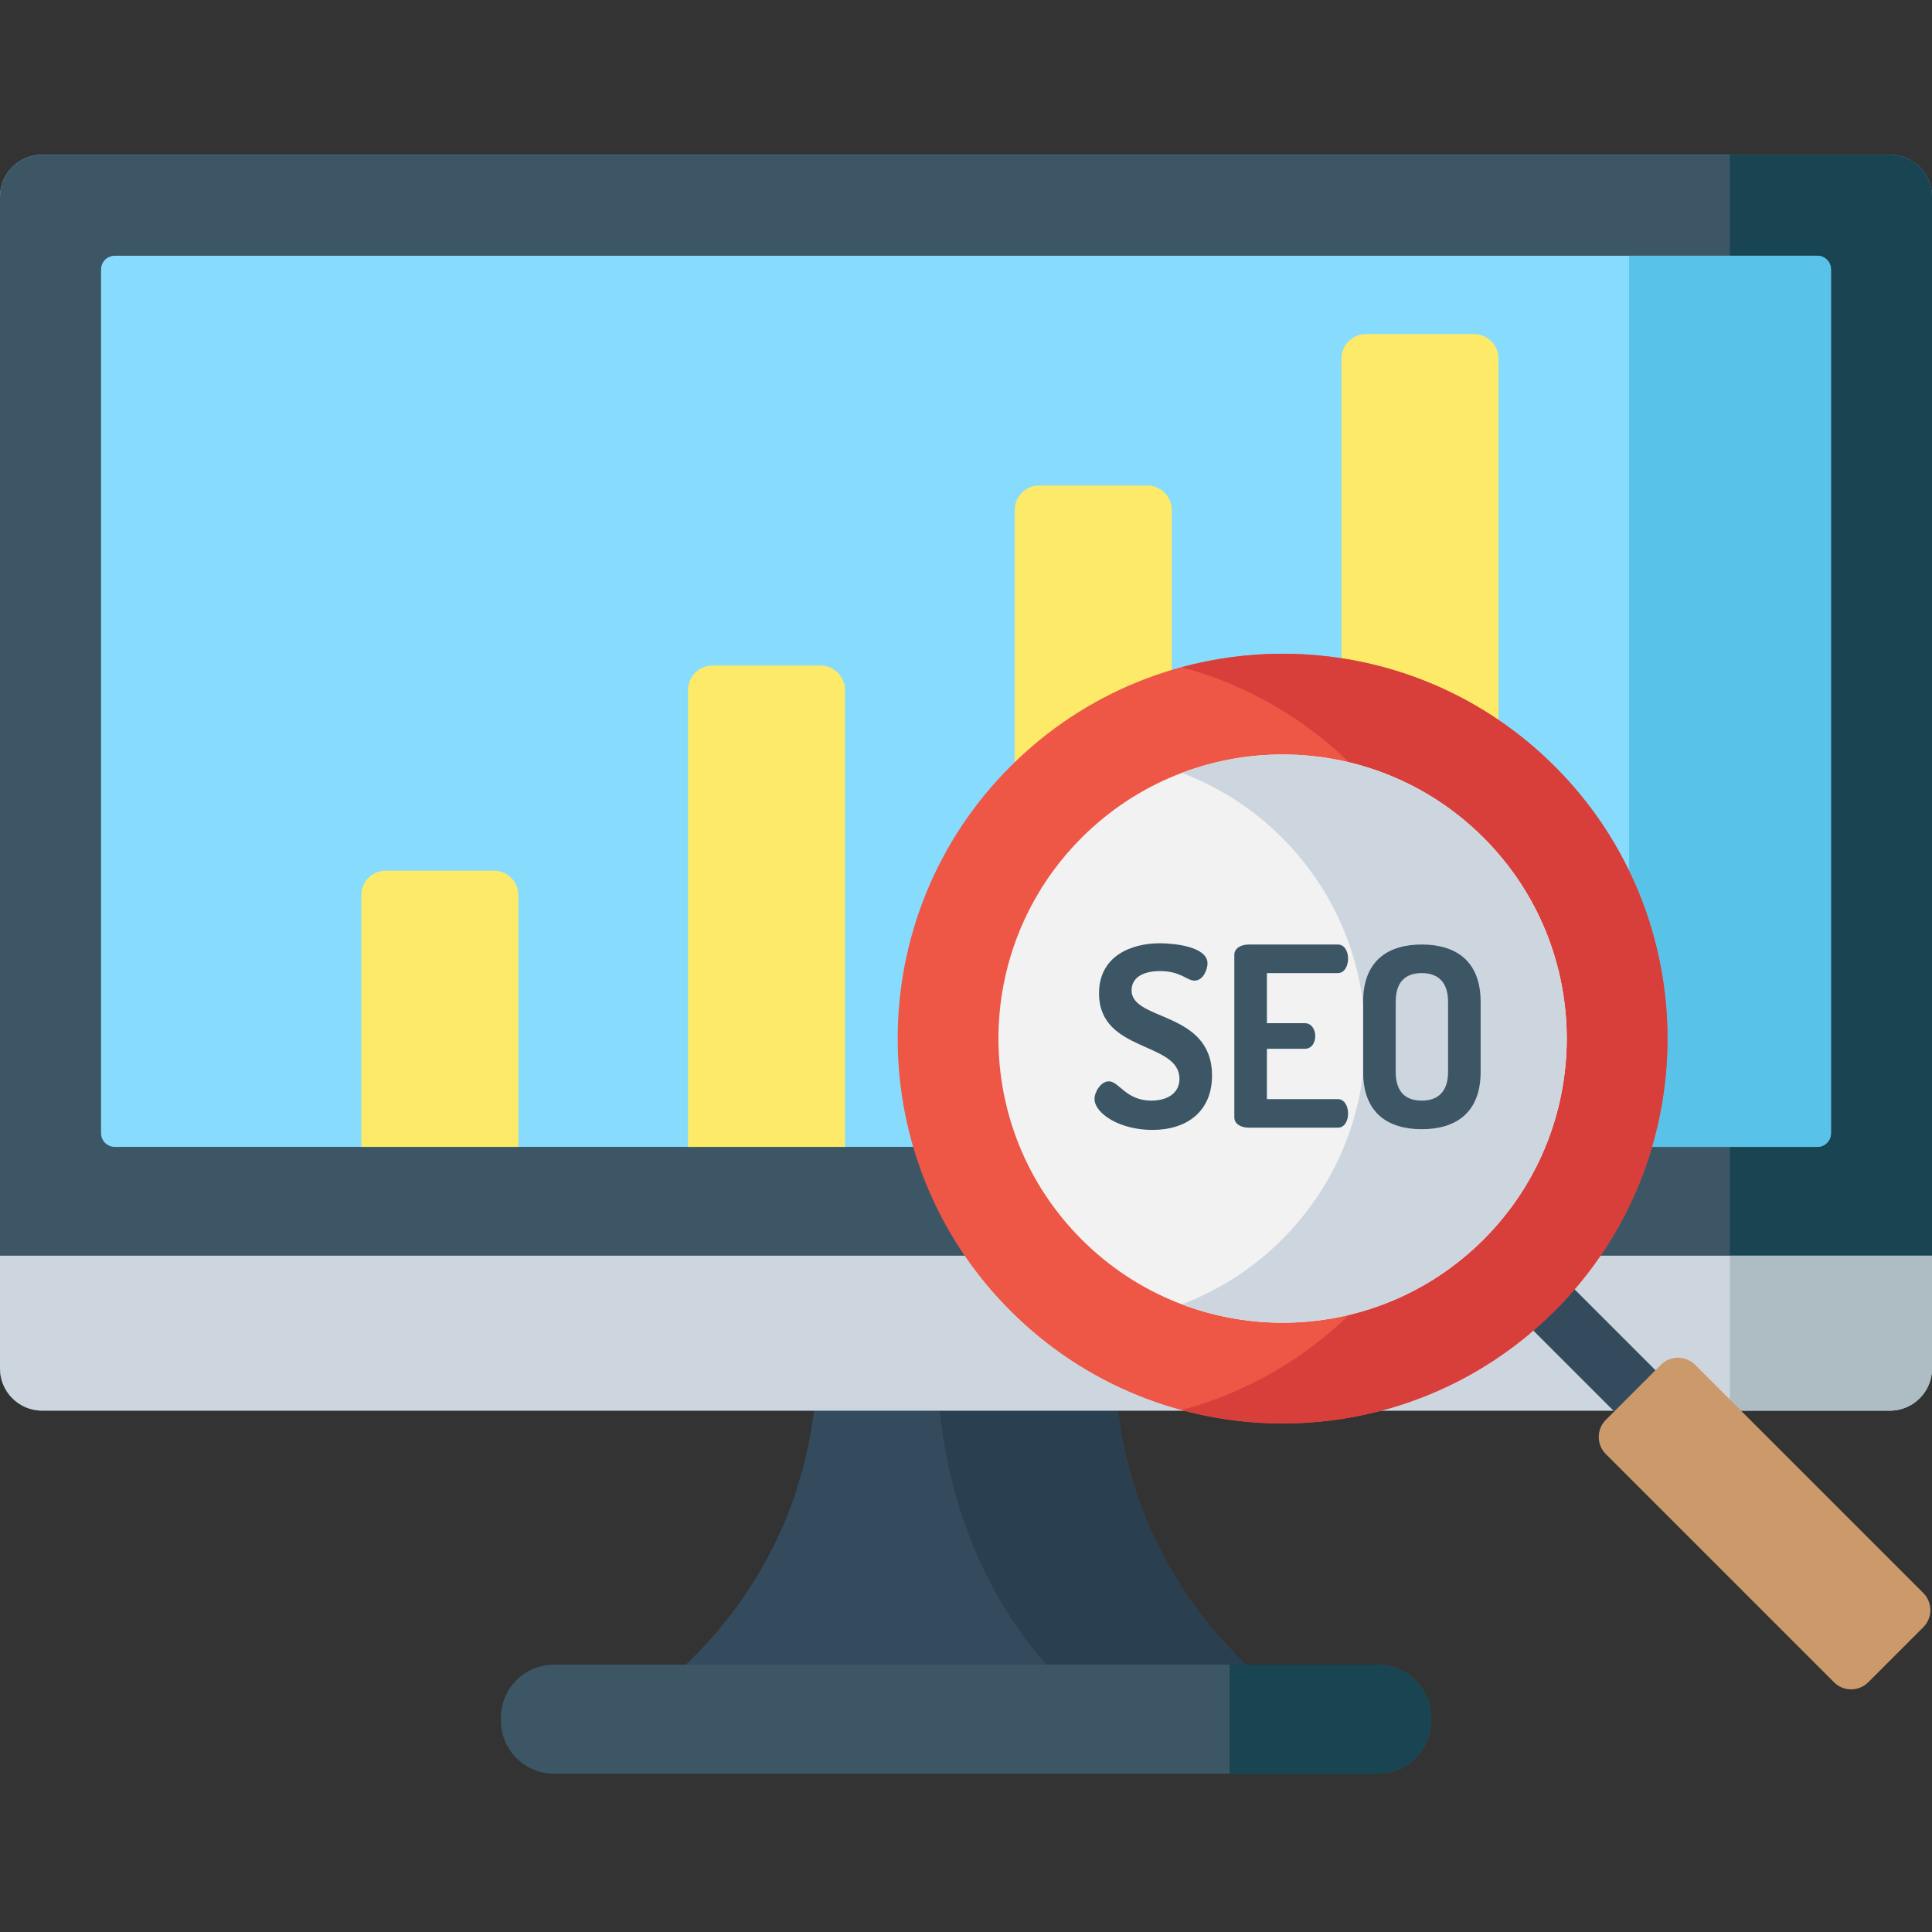 <svg xmlns="http://www.w3.org/2000/svg" height="512pt" version="1.1" viewBox="0 -41 512 512" width="512pt">
<rect x="0" y="-41" width="512" height="512" fill="#333333" stroke="none"/>
<g id="surface1">
<path d="M 295.387 317.898 L 216.609 317.898 C 216.609 385.879 162.848 414.598 162.848 414.598 L 349.152 414.598 C 349.152 414.598 295.387 385.879 295.387 317.898 Z M 295.387 317.898 " style=" stroke:none;fill-rule:nonzero;fill:rgb(20.392%,29.02%,36.471%);fill-opacity:1;" />
<path d="M 295.387 317.898 L 248.305 317.898 C 248.305 385.879 292.953 414.598 292.953 414.598 L 349.152 414.598 C 349.152 414.598 295.387 385.879 295.387 317.898 Z M 295.387 317.898 " style=" stroke:none;fill-rule:nonzero;fill:rgb(16.471%,24.706%,30.98%);fill-opacity:1;" />
<path d="M 500.828 332.832 L 11.172 332.832 C 5 332.832 0 327.832 0 321.66 L 0 11.172 C 0 5.004 5 0 11.172 0 L 500.828 0 C 506.996 0 512 5 512 11.172 L 512 321.66 C 512 327.832 507 332.832 500.828 332.832 Z M 500.828 332.832 " style=" stroke:none;fill-rule:nonzero;fill:rgb(52.941%,85.882%,99.216%);fill-opacity:1;" />
<path d="M 365.168 429.047 L 146.832 429.047 C 139.055 429.047 132.746 422.738 132.746 414.961 L 132.746 414.23 C 132.746 406.453 139.055 400.145 146.832 400.145 L 365.168 400.145 C 372.945 400.145 379.254 406.453 379.254 414.23 L 379.254 414.961 C 379.254 422.738 372.945 429.047 365.168 429.047 Z M 365.168 429.047 " style=" stroke:none;fill-rule:nonzero;fill:rgb(23.529%,33.725%,40%);fill-opacity:1;" />
<path d="M 365.168 400.145 L 325.844 400.145 L 325.844 429.047 L 365.168 429.047 C 372.945 429.047 379.254 422.738 379.254 414.961 L 379.254 414.23 C 379.254 406.449 372.945 400.145 365.168 400.145 Z M 365.168 400.145 " style=" stroke:none;fill-rule:nonzero;fill:rgb(9.804%,26.667%,31.765%);fill-opacity:1;" />
<path d="M 0 321.66 C 0 327.832 5 332.832 11.172 332.832 L 500.828 332.832 C 506.996 332.832 512 327.832 512 321.66 L 512 291.777 L 0 291.777 Z M 0 321.66 " style=" stroke:none;fill-rule:nonzero;fill:rgb(23.529%,33.725%,40%);fill-opacity:1;" />
<path d="M 500.828 332.832 L 11.172 332.832 C 5 332.832 0 327.832 0 321.66 L 0 11.172 C 0 5.004 5 0 11.172 0 L 500.828 0 C 506.996 0 512 5 512 11.172 L 512 321.66 C 512 327.832 507 332.832 500.828 332.832 Z M 500.828 332.832 " style=" stroke:none;fill-rule:nonzero;fill:rgb(23.529%,33.725%,40%);fill-opacity:1;" />
<path d="M 500.828 0 L 458.438 0 L 458.438 332.832 L 500.828 332.832 C 506.996 332.832 512 327.832 512 321.66 L 512 11.172 C 512 5 507 0 500.828 0 Z M 500.828 0 " style=" stroke:none;fill-rule:nonzero;fill:rgb(9.804%,26.667%,31.765%);fill-opacity:1;" />
<path d="M 0 321.66 C 0 327.832 5 332.832 11.172 332.832 L 500.828 332.832 C 506.996 332.832 512 327.832 512 321.66 L 512 291.777 L 0 291.777 Z M 0 321.66 " style=" stroke:none;fill-rule:nonzero;fill:rgb(80.392%,83.922%,87.451%);fill-opacity:1;" />
<path d="M 458.438 332.832 L 500.828 332.832 C 506.996 332.832 512 327.832 512 321.66 L 512 291.777 L 458.438 291.777 Z M 458.438 332.832 " style=" stroke:none;fill-rule:nonzero;fill:rgb(68.235%,73.725%,76.863%);fill-opacity:1;" />
<path d="M 26.781 259.309 L 26.781 30.406 C 26.781 28.406 28.406 26.781 30.406 26.781 L 481.594 26.781 C 483.598 26.781 485.219 28.406 485.219 30.406 L 485.219 259.309 C 485.219 261.312 483.598 262.938 481.594 262.938 L 30.406 262.938 C 28.406 262.934 26.781 261.312 26.781 259.309 Z M 26.781 259.309 " style=" stroke:none;fill-rule:nonzero;fill:rgb(52.941%,85.882%,99.216%);fill-opacity:1;" />
<path d="M 481.594 26.781 L 431.734 26.781 L 431.734 262.938 L 481.594 262.938 C 483.594 262.938 485.219 261.312 485.219 259.309 L 485.219 30.406 C 485.219 28.406 483.594 26.781 481.594 26.781 Z M 481.594 26.781 " style=" stroke:none;fill-rule:nonzero;fill:rgb(34.902%,76.078%,91.373%);fill-opacity:1;" />
<path d="M 130.867 189.723 L 102.262 189.723 C 98.664 189.723 95.75 192.637 95.75 196.23 L 95.75 262.938 L 137.379 262.938 L 137.379 196.23 C 137.379 192.637 134.465 189.723 130.867 189.723 Z M 130.867 189.723 " style=" stroke:none;fill-rule:nonzero;fill:rgb(98.824%,91.765%,40.784%);fill-opacity:1;" />
<path d="M 217.449 135.375 L 188.84 135.375 C 185.246 135.375 182.328 138.289 182.328 141.887 L 182.328 262.934 L 223.957 262.934 L 223.957 141.887 C 223.957 138.289 221.043 135.375 217.449 135.375 Z M 217.449 135.375 " style=" stroke:none;fill-rule:nonzero;fill:rgb(98.824%,91.765%,40.784%);fill-opacity:1;" />
<path d="M 304.027 87.664 L 275.422 87.664 C 271.824 87.664 268.91 90.582 268.91 94.176 L 268.91 259.773 L 310.539 259.773 L 310.539 94.176 C 310.535 90.582 307.621 87.664 304.027 87.664 Z M 304.027 87.664 " style=" stroke:none;fill-rule:nonzero;fill:rgb(98.824%,91.765%,40.784%);fill-opacity:1;" />
<path d="M 390.605 47.531 L 362 47.531 C 358.402 47.531 355.488 50.445 355.488 54.043 L 355.488 262.176 L 397.117 262.176 L 397.117 54.043 C 397.117 50.445 394.203 47.531 390.605 47.531 Z M 390.605 47.531 " style=" stroke:none;fill-rule:nonzero;fill:rgb(98.824%,91.765%,40.784%);fill-opacity:1;" />
<path d="M 436.277 338.34 C 434.301 338.34 432.324 337.586 430.816 336.078 L 381.422 286.684 C 378.402 283.664 378.402 278.773 381.422 275.758 C 384.438 272.738 389.328 272.738 392.348 275.758 L 441.742 325.148 C 444.762 328.168 444.762 333.059 441.742 336.078 C 440.234 337.586 438.258 338.34 436.277 338.34 Z M 436.277 338.34 " style=" stroke:none;fill-rule:nonzero;fill:rgb(20.392%,29.02%,36.471%);fill-opacity:1;" />
<path d="M 412.027 162.117 C 372.195 122.281 307.609 122.281 267.773 162.117 C 227.941 201.949 227.941 266.535 267.773 306.367 C 307.609 346.203 372.195 346.203 412.027 306.367 C 451.863 266.535 451.863 201.949 412.027 162.117 Z M 412.027 162.117 " style=" stroke:none;fill-rule:nonzero;fill:rgb(93.333%,33.725%,27.451%);fill-opacity:1;" />
<path d="M 412.031 162.113 C 385.258 135.34 347.309 126.594 313.203 135.809 C 329.84 140.305 345.566 149.055 358.629 162.113 C 398.465 201.949 398.465 266.535 358.629 306.367 C 345.566 319.43 329.84 328.18 313.203 332.676 C 347.309 341.891 385.258 333.145 412.031 306.367 C 451.867 266.535 451.867 201.949 412.031 162.113 Z M 412.031 162.113 " style=" stroke:none;fill-rule:nonzero;fill:rgb(84.706%,24.314%,22.745%);fill-opacity:1;" />
<path d="M 393.148 180.996 C 363.742 151.59 316.062 151.59 286.656 180.996 C 257.246 210.402 257.246 258.082 286.656 287.488 C 316.062 316.895 363.742 316.895 393.148 287.488 C 422.555 258.082 422.555 210.402 393.148 180.996 Z M 393.148 180.996 " style=" stroke:none;fill-rule:nonzero;fill:rgb(94.902%,94.902%,94.902%);fill-opacity:1;" />
<path d="M 393.152 180.996 C 371.535 159.379 340.051 153.672 313.203 163.836 C 322.879 167.5 331.953 173.203 339.746 180.996 C 369.152 210.402 369.152 258.082 339.746 287.488 C 331.953 295.277 322.879 300.984 313.203 304.648 C 340.051 314.812 371.535 309.105 393.152 287.488 C 422.559 258.082 422.559 210.402 393.152 180.996 Z M 393.152 180.996 " style=" stroke:none;fill-rule:nonzero;fill:rgb(80.392%,83.922%,87.451%);fill-opacity:1;" />
<path d="M 312.566 244.898 C 312.566 234.938 291.254 237.992 291.254 222.258 C 291.254 212.363 299.75 208.977 307.387 208.977 C 311.305 208.977 320.004 209.906 320.004 214.289 C 320.004 215.816 318.941 218.871 316.551 218.871 C 314.492 218.871 312.965 216.348 307.387 216.348 C 302.605 216.348 299.883 218.273 299.883 221.461 C 299.883 229.691 321.199 226.84 321.199 244.035 C 321.199 253.531 314.559 258.441 305.395 258.441 C 296.695 258.441 290.059 254.062 290.059 250.211 C 290.059 248.352 291.781 245.562 293.844 245.562 C 296.562 245.562 298.355 250.676 305.129 250.676 C 309.113 250.676 312.566 248.883 312.566 244.898 Z M 312.566 244.898 " style=" stroke:none;fill-rule:nonzero;fill:rgb(23.529%,33.725%,40%);fill-opacity:1;" />
<path d="M 335.742 230.16 L 345.836 230.16 C 347.562 230.16 348.559 231.82 348.559 233.613 C 348.559 235.141 347.695 236.934 345.836 236.934 L 335.742 236.934 L 335.742 250.277 L 354.531 250.277 C 356.258 250.277 357.254 252.07 357.254 254.129 C 357.254 255.922 356.391 257.848 354.531 257.848 L 330.895 257.848 C 328.969 257.848 327.109 256.918 327.109 255.125 L 327.109 212.031 C 327.109 210.238 328.969 209.309 330.895 209.309 L 354.531 209.309 C 356.391 209.309 357.254 211.234 357.254 213.027 C 357.254 215.086 356.258 216.879 354.531 216.879 L 335.742 216.879 Z M 335.742 230.16 " style=" stroke:none;fill-rule:nonzero;fill:rgb(23.529%,33.725%,40%);fill-opacity:1;" />
<path d="M 361.242 243.039 L 361.242 224.516 C 361.242 213.426 368.016 209.309 376.781 209.309 C 385.543 209.309 392.383 213.426 392.383 224.516 L 392.383 243.039 C 392.383 254.129 385.547 258.246 376.781 258.246 C 368.016 258.246 361.242 254.129 361.242 243.039 Z M 383.754 224.516 C 383.754 219.27 381.098 216.879 376.781 216.879 C 372.398 216.879 369.875 219.27 369.875 224.516 L 369.875 243.039 C 369.875 248.285 372.398 250.676 376.781 250.676 C 381.098 250.676 383.754 248.285 383.754 243.039 Z M 383.754 224.516 " style=" stroke:none;fill-rule:nonzero;fill:rgb(23.529%,33.725%,40%);fill-opacity:1;" />
<path d="M 425.559 344.348 L 486.031 404.82 C 488.535 407.324 492.598 407.324 495.102 404.82 L 509.691 390.23 C 512.195 387.727 512.195 383.664 509.691 381.16 L 449.219 320.688 C 446.715 318.184 442.652 318.184 440.148 320.688 L 425.559 335.277 C 423.055 337.781 423.055 341.844 425.559 344.348 Z M 425.559 344.348 " style=" stroke:none;fill-rule:nonzero;fill:rgb(80%,60%,41.569%);fill-opacity:1;" />
</g>
</svg>